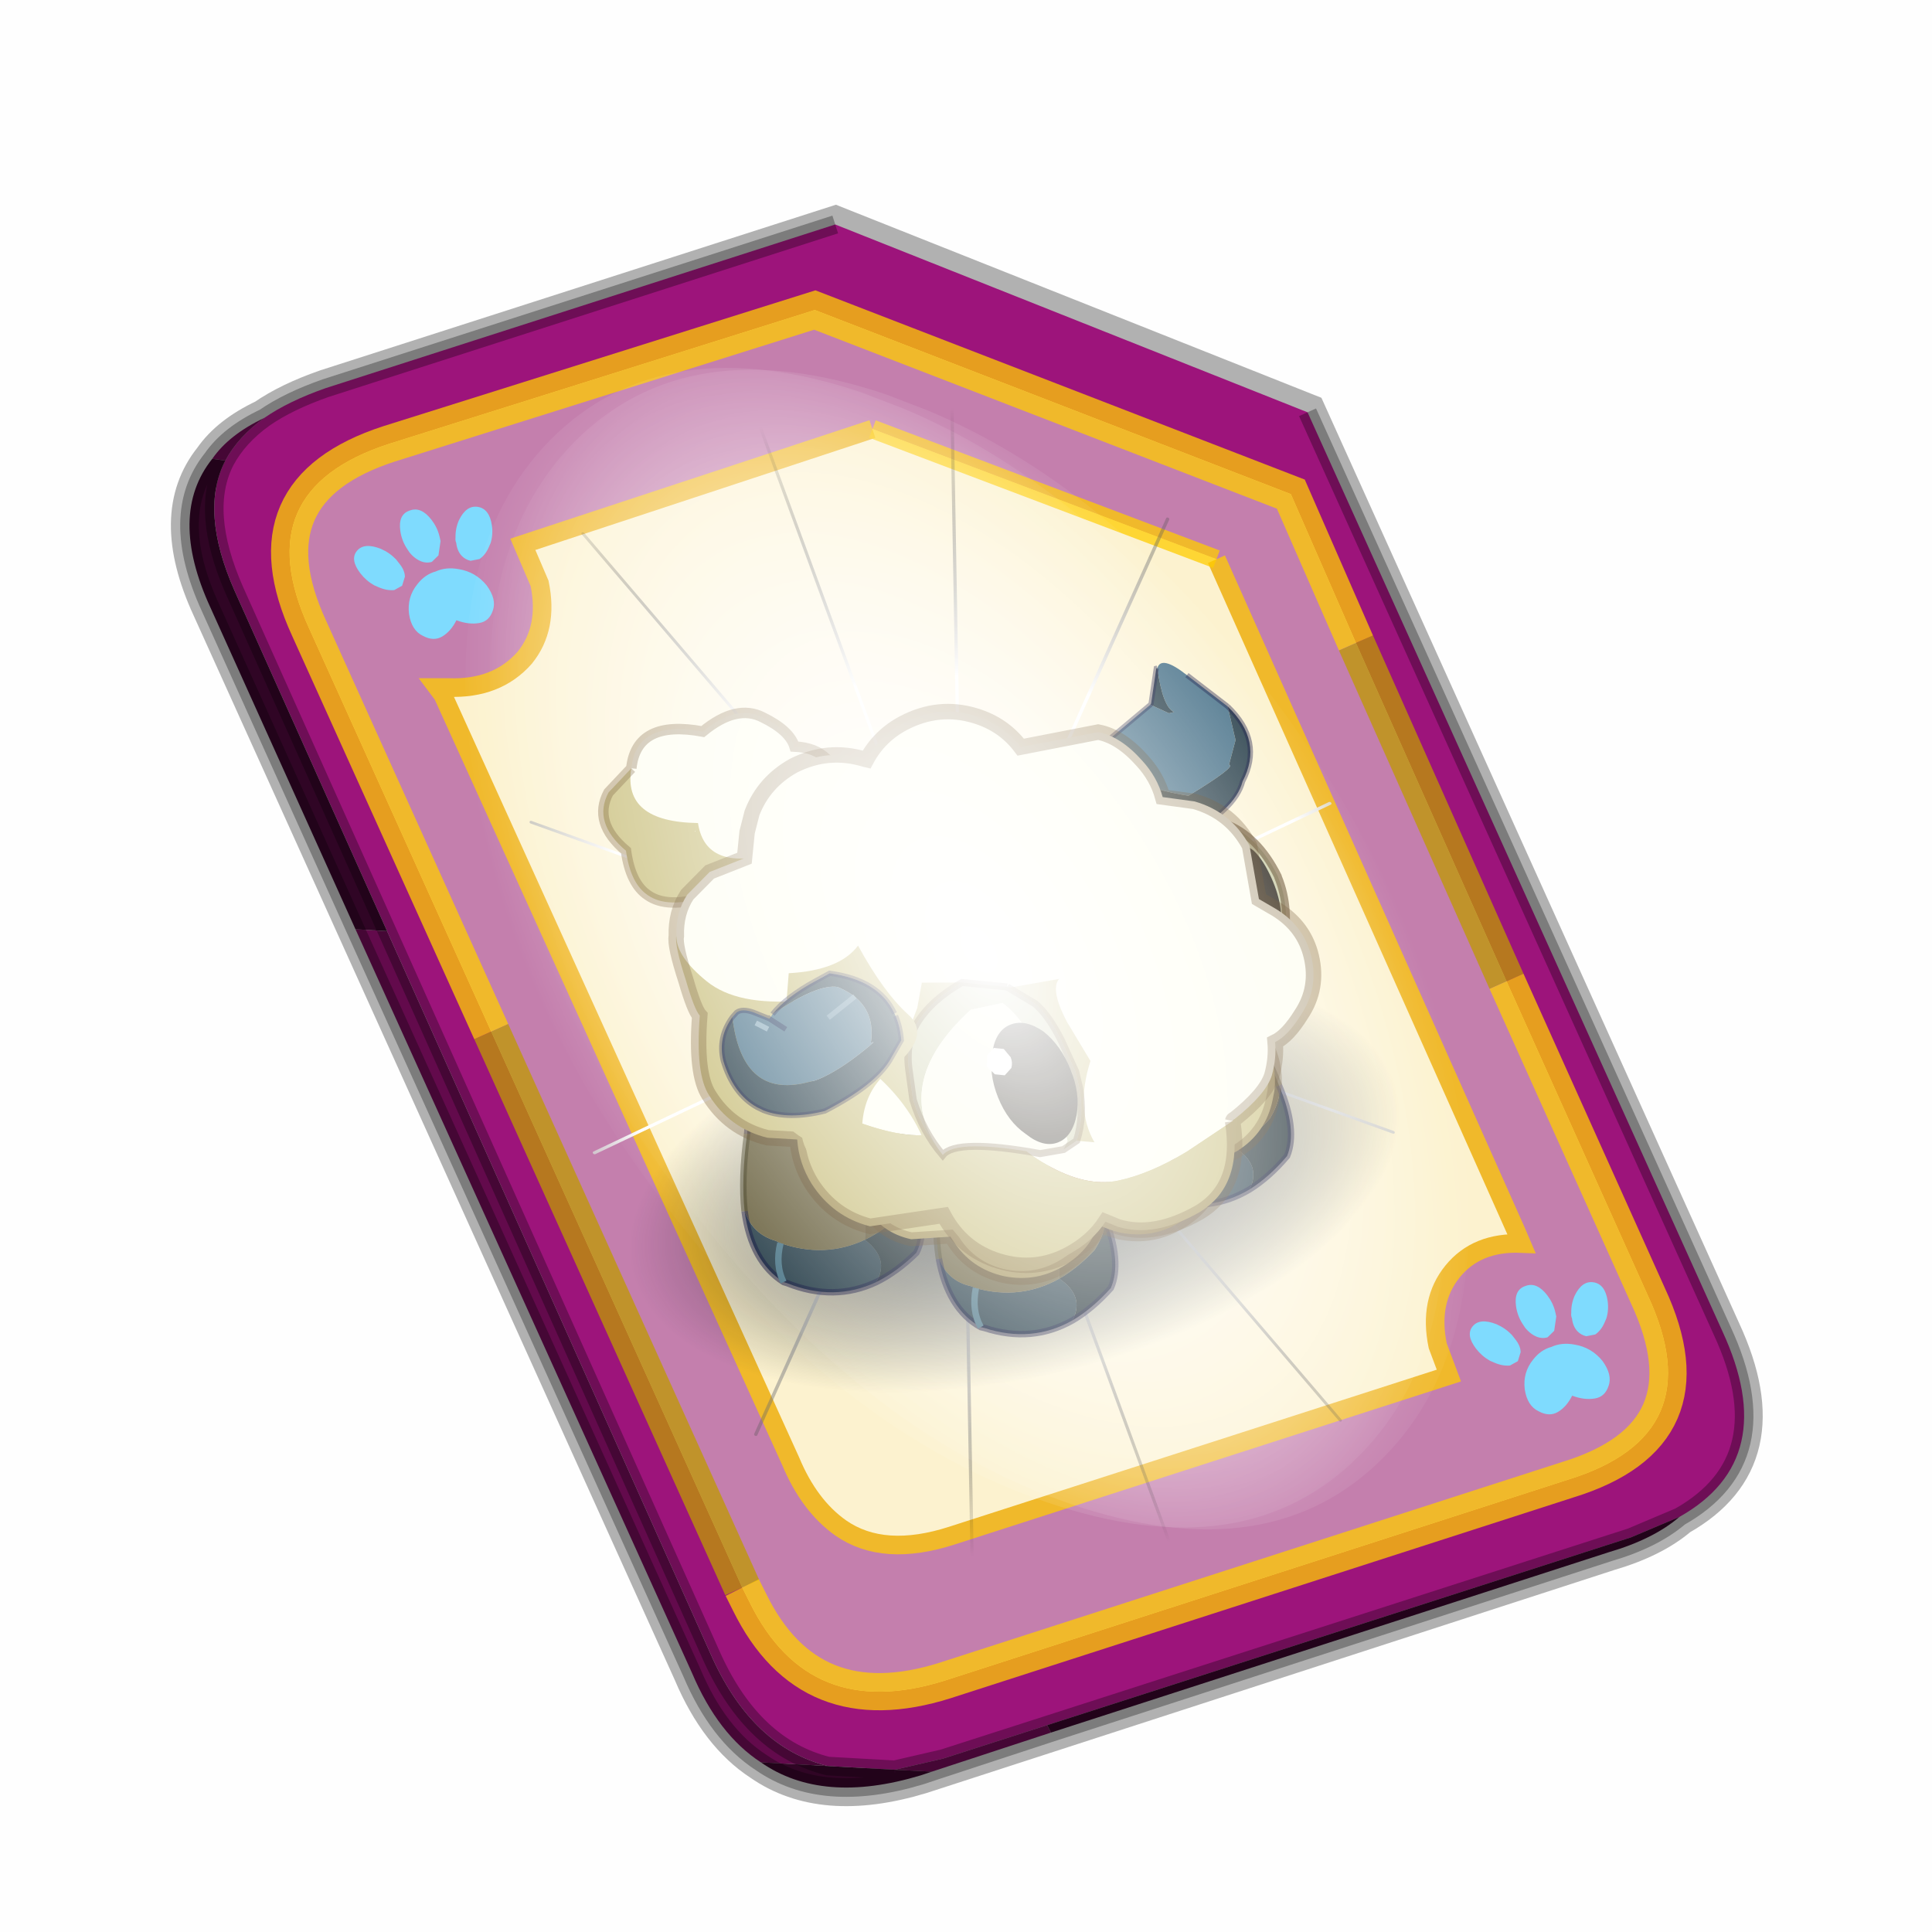 <?xml version='1.0' encoding='UTF-8'?>
<svg xmlns:xlink="http://www.w3.org/1999/xlink" xmlns="http://www.w3.org/2000/svg" version="1.1" width="60px" height="60px" viewBox="0.0 0.0 60.0 60.0"><defs><g id="c1"><path fill="#000000" fill-opacity="0.004" d="M0.0 0.0 L60.0 0.0 60.0 60.0 0.0 60.0 0.0 0.0"/></g><g id="c2"><path fill="none" stroke="#000000" stroke-width="1.0" stroke-opacity="0.302" d="M0.7 12.25 Q-0.45 9.75 0.75 8.25 1.2 7.6 2.15 7.15 2.8 6.7 3.8 6.35 L17.5 1.95 30.2 7.0 41.35 31.7 Q42.95 35.15 40.2 36.7 39.5 37.3 38.3 37.65 L19.8 43.65 Q17.15 44.45 15.5 43.3 14.35 42.55 13.65 40.9 L0.7 12.25"/><path fill="#9d147b" stroke="none" d="M35.55 22.3 L31.5 13.2 29.75 9.2 16.95 4.25 5.5 7.85 Q1.65 9.1 3.35 12.8 L8.25 23.65 15.0 38.6 15.2 39.0 Q16.8 42.25 20.45 41.1 L37.2 35.7 Q41.1 34.5 39.35 30.75 L35.55 22.3 M2.15 7.15 Q2.8 6.7 3.8 6.35 L17.5 1.95 30.2 7.0 41.35 31.7 Q42.95 35.15 40.2 36.7 L38.9 37.25 23.2 42.3 20.4 43.2 19.1 43.5 17.3 43.4 Q15.3 42.9 14.2 40.5 L5.45 20.95 1.35 11.8 Q0.4 9.65 1.1 8.3 1.45 7.65 2.15 7.15"/><path fill="#c47fad" stroke="none" d="M31.5 13.2 L35.55 22.3 39.35 30.75 Q41.1 34.5 37.2 35.7 L20.45 41.1 Q16.8 42.25 15.2 39.0 L15.0 38.6 8.25 23.65 3.35 12.8 Q1.65 9.1 5.5 7.85 L16.95 4.25 29.75 9.2 31.5 13.2 M18.5 7.45 L9.1 10.55 9.55 11.6 Q9.8 12.8 9.15 13.6 8.4 14.45 7.1 14.4 L6.8 14.4 6.95 14.6 16.3 35.2 Q16.8 36.4 17.65 37.0 18.8 37.8 20.65 37.2 L34.0 32.9 33.7 32.1 Q33.45 30.9 34.1 30.1 34.75 29.3 35.95 29.35 L35.8 29.0 27.75 10.95 18.5 7.45"/><path fill="#630a4c" stroke="none" d="M0.75 8.25 Q1.2 7.6 2.15 7.15 1.45 7.65 1.1 8.3 L0.75 8.25 M23.3 42.5 L20.1 43.55 19.1 43.5 20.4 43.2 23.2 42.3 23.3 42.5 M15.5 43.3 Q14.35 42.55 13.65 40.9 L4.6 20.9 5.45 20.95 14.2 40.5 Q15.3 42.9 17.3 43.4 L15.5 43.3"/><path fill="#300525" stroke="none" d="M4.6 20.9 L0.7 12.25 Q-0.45 9.75 0.75 8.25 L1.1 8.3 Q0.4 9.65 1.35 11.8 L5.45 20.95 4.6 20.9 M40.2 36.7 Q39.5 37.3 38.3 37.65 L23.3 42.5 23.2 42.3 38.9 37.25 40.2 36.7 M20.1 43.55 L19.8 43.65 Q17.15 44.45 15.5 43.3 L17.3 43.4 19.1 43.5 20.1 43.55"/><path fill="#fcf2cf" stroke="none" d="M27.75 10.95 L35.8 29.0 35.95 29.35 Q34.75 29.3 34.1 30.1 33.45 30.9 33.7 32.1 L34.0 32.9 20.65 37.2 Q18.8 37.8 17.65 37.0 16.8 36.4 16.3 35.2 L6.95 14.6 6.8 14.4 7.1 14.4 Q8.4 14.45 9.15 13.6 9.8 12.8 9.55 11.6 L9.1 10.55 18.5 7.45 27.75 10.95"/><path fill="none" stroke="#bf9900" stroke-width="1.0" stroke-opacity="0.749" d="M31.5 13.2 L35.55 22.3 M15.0 38.6 L8.25 23.65"/><path fill="none" stroke="#ffcc00" stroke-width="1.0" stroke-opacity="0.749" d="M35.55 22.3 L39.35 30.75 Q41.1 34.5 37.2 35.7 L20.45 41.1 Q16.8 42.25 15.2 39.0 L15.0 38.6 M8.25 23.65 L3.35 12.8 Q1.65 9.1 5.5 7.85 L16.95 4.25 29.75 9.2 31.5 13.2"/><path fill="none" stroke="#000000" stroke-width="0.5" stroke-opacity="0.302" d="M4.6 20.9 L0.7 12.25 Q-0.45 9.75 0.75 8.25 1.2 7.6 2.15 7.15 2.8 6.7 3.8 6.35 L17.5 1.95 M30.2 7.0 L41.35 31.7 Q42.95 35.15 40.2 36.7 39.5 37.3 38.3 37.65 L23.3 42.5 20.1 43.55 19.8 43.65 Q17.15 44.45 15.5 43.3 14.35 42.55 13.65 40.9 L4.6 20.9 M5.45 20.95 L1.35 11.8 Q0.4 9.65 1.1 8.3 1.45 7.65 2.15 7.15 M19.1 43.5 L17.3 43.4 Q15.3 42.9 14.2 40.5 L5.45 20.95 M23.2 42.3 L20.4 43.2 19.1 43.5 M40.2 36.7 L38.9 37.25 23.2 42.3"/><path fill="none" stroke="#f0b92b" stroke-width="0.5" d="M27.75 10.95 L35.8 29.0 35.95 29.35 Q34.75 29.3 34.1 30.1 33.45 30.9 33.7 32.1 L34.0 32.9 20.65 37.2 Q18.8 37.8 17.65 37.0 16.8 36.4 16.3 35.2 L6.95 14.6 6.8 14.4 7.1 14.4 Q8.4 14.45 9.15 13.6 9.8 12.8 9.55 11.6 L9.1 10.55 18.5 7.45"/><path fill="none" stroke="#ffcc00" stroke-width="0.5" stroke-opacity="0.749" d="M18.5 7.45 L27.75 10.95"/></g><g id="c3"><path fill="#7fdbfe" stroke="none" d="M10.75 4.9 Q10.75 4.6 10.9 4.35 11.25 3.45 11.95 2.75 13.3 1.5 14.35 2.1 15.4 2.7 14.95 4.45 14.7 5.4 14.1 6.15 L13.75 6.5 Q13.1 7.15 12.35 7.35 L11.4 7.2 Q10.95 6.9 10.75 6.4 10.5 5.75 10.75 4.9 M7.5 5.9 Q7.0 5.85 6.6 5.5 6.05 5.0 5.8 4.15 L5.7 3.6 Q5.55 2.65 5.8 1.7 6.25 0.0 7.5 0.0 L7.6 0.0 Q8.85 0.0 9.3 1.7 9.55 2.65 9.4 3.6 L9.3 4.15 8.5 5.5 7.6 5.9 7.5 5.9 M4.35 4.9 Q4.6 5.75 4.35 6.4 L3.7 7.2 2.75 7.35 Q2.0 7.15 1.35 6.5 L1.0 6.15 Q0.4 5.4 0.15 4.45 -0.3 2.7 0.75 2.1 1.8 1.5 3.15 2.75 3.85 3.45 4.2 4.35 L4.35 4.9 M5.5 13.7 Q4.45 13.9 3.65 12.95 2.75 12.0 3.2 10.25 3.7 8.5 5.25 7.6 6.4 6.9 7.55 7.0 8.75 6.9 9.9 7.6 11.45 8.5 11.95 10.25 12.35 12.0 11.5 12.95 10.7 13.9 9.65 13.7 8.55 13.5 7.55 12.6 6.55 13.5 5.5 13.7"/></g><g id="c4"><g><use transform="matrix(1.0,0.0,0.0,1.0,0.0,0.0)" xlink:href="#c3"/></g></g><radialGradient gradientUnits="userSpaceOnUse" r="819.2" cx="0" cy="0" spreadMethod="pad" gradientTransform="matrix(0.091,0.0,0.0,0.091,0.6,3.4)" id="gradient1"><stop offset="0.0" stop-color="#ffffff"/><stop offset="1.0" stop-color="#ffffff" stop-opacity="0.0"/></radialGradient><g id="c5"><path stroke="none" fill="url(#gradient1)" d="M36.65 -54.65 Q60.05 -42.0 69.75 -17.95 80.55 8.9 68.0 34.1 55.45 59.35 26.8 68.2 -1.8 77.05 -29.7 64.3 -57.6 51.6 -68.45 24.75 -79.3 -2.05 -66.75 -27.25 L-66.7 -27.3 Q-54.1 -52.5 -25.5 -61.4 3.1 -70.2 31.0 -57.5 L36.65 -54.65"/></g><g id="c6"><g><use transform="matrix(1.0,0.0,0.0,1.0,0.0,0.0)" xlink:href="#c5"/></g></g><radialGradient gradientUnits="userSpaceOnUse" r="819.2" cx="0" cy="0" spreadMethod="pad" gradientTransform="matrix(0.209,0.0,0.0,0.177,67.15,107.2)" id="gradient2"><stop offset="0.357" stop-color="#ffffff"/><stop offset="0.671" stop-opacity="0.0"/></radialGradient><g id="c7"><path fill="none" stroke-linejoin="round" stroke-linecap="round" stroke="url(#gradient2)" stroke-width="0.5" d="M136.55 165.8 L68.6 106.0 68.4 106.0 118.25 201.5 M68.3 105.8 L68.35 105.8 68.3 105.8 68.3 105.85 68.4 106.0 68.3 106.0 86.55 211.5 M68.3 105.8 L68.3 105.85 68.3 106.0 68.15 105.95 18.25 151.55 M68.3 105.85 L68.25 105.85 68.3 106.0 50.0 193.2 M68.25 105.85 L68.15 105.95 0.05 97.7 M68.3 105.85 L68.25 105.8 68.25 105.85 M68.25 105.8 L68.2 105.7 0.0 45.7 M68.3 105.8 L68.25 105.75 68.25 105.8 M68.25 105.75 L68.2 105.7 18.25 10.05 M68.6 106.0 L68.35 105.8 118.25 60.15 M86.6 18.35 L68.3 105.8 M136.6 114.25 L68.6 106.0 M68.25 105.75 L49.95 0.05"/></g><g id="c8"><g><use transform="matrix(1.0,0.0,0.0,1.0,0.0,0.0)" xlink:href="#c7"/></g></g><g id="c9"><g><use transform="matrix(1.0,0.0,0.0,1.0,0.0,0.0)" xlink:href="#c2"/></g><g><use transform="matrix(0.239,-0.087,0.1,0.234,34.25,31.15)" xlink:href="#c4"/></g><g><use transform="matrix(0.239,-0.087,0.1,0.234,4.25,10.3)" xlink:href="#c4"/></g><g><use transform="matrix(0.141,-0.038,0.111,0.226,20.25,20.65)" filter="url(#filter7)" xlink:href="#c6"/></g><g><use transform="matrix(-0.155,0.051,0.084,0.147,22.6,3.15)" filter="url(#filter8)" xlink:href="#c8"/></g></g><filter id="filter7"><feColorMatrix in="SourceGraphic" type="matrix" values="0.0 0.0 0.0 0.0 0.797 0.0 0.0 0.0 0.0 0.598 0.0 0.0 0.0 0.0 0.199 0.0 0.0 0.0 1.0 0.0" result="cxform"/><feComposite operator="in" in2="SourceGraphic" result="color-xform"/></filter><filter id="filter8"><feColorMatrix in="SourceGraphic" type="matrix" values="0.0 0.0 0.0 0.0 0.996 0.0 0.0 0.0 0.0 0.996 0.0 0.0 0.0 0.0 0.996 0.0 0.0 0.0 1.0 0.0" result="cxform"/><feComposite operator="in" in2="SourceGraphic" result="color-xform"/></filter><radialGradient gradientUnits="userSpaceOnUse" r="819.2" cx="0" cy="0" spreadMethod="pad" gradientTransform="matrix(0.017,0.0,0.0,0.017,0.0,0.0)" id="gradient3"><stop offset="0.333" stop-color="#0d151c" stop-opacity="0.612"/><stop offset="1.0" stop-color="#101a24" stop-opacity="0.0"/></radialGradient><g id="c10"><path stroke="none" fill="url(#gradient3)" d="M10.4 -10.45 Q14.75 -6.1 14.75 0.0 14.75 6.1 10.4 10.4 6.1 14.75 0.0 14.75 -6.1 14.75 -10.45 10.4 -14.75 6.1 -14.75 0.0 -14.75 -6.1 -10.45 -10.45 -6.1 -14.75 0.0 -14.75 6.1 -14.75 10.4 -10.45"/></g><g id="c11"><g><use transform="matrix(1.0,0.0,0.0,1.0,0.0,0.0)" xlink:href="#c10"/></g></g><g id="c12"><path fill="#4a738a" stroke="none" d="M-1.15 -5.55 L4.9 -2.5 5.6 -1.6 Q1.95 1.85 -2.7 3.75 -7.9 2.05 -7.15 1.75 L-8.3 -0.4 -8.3 -3.7 -5.2 -7.5 Q-3.25 -9.95 -2.6 -8.8 -2.25 -5.05 -3.2 -4.35 L-2.7 -4.35 -1.15 -5.55"/><path fill="#283f4a" stroke="none" d="M-1.15 -5.55 L-2.7 -4.35 -3.2 -4.35 Q-2.25 -5.05 -2.6 -8.8 L-2.5 -8.8 -1.25 -5.65 -1.15 -5.55 M-8.3 -3.7 L-8.3 -0.4 -7.15 1.75 Q-7.9 2.05 -2.7 3.75 1.95 1.85 5.6 -1.6 7.9 2.1 4.6 5.6 2.45 8.6 -1.4 7.4 -6.7 6.15 -8.05 3.6 -10.9 0.3 -8.3 -3.7"/><path fill="none" stroke="#000033" stroke-width="0.5" stroke-opacity="0.412" d="M5.6 -1.6 L4.9 -2.5 -1.15 -5.55 -1.25 -5.65 -2.5 -8.8 -2.6 -8.8 M-5.2 -7.5 L-8.3 -3.7 M5.6 -1.6 Q7.9 2.1 4.6 5.6 2.45 8.6 -1.4 7.4 -6.7 6.15 -8.05 3.6 -10.9 0.3 -8.3 -3.7"/></g><g id="c13"><g><use transform="matrix(1.0,0.0,0.0,1.0,0.0,0.0)" xlink:href="#c12"/></g></g><g id="c14"><path fill="#c8cba3" stroke="none" d="M1.4 1.4 L1.2 1.7 1.05 1.95 -1.25 5.25 Q-2.35 2.85 -2.0 0.65 L-2.0 0.6 Q-0.65 -5.15 5.6 -4.45 L1.4 1.4"/><path fill="none" stroke="#422601" stroke-width="0.5" stroke-opacity="0.573" d="M1.2 1.7 L1.35 1.7 1.35 1.65 1.4 1.4 1.2 1.7 M1.05 1.95 L1.35 1.7 M1.4 1.4 L5.6 -4.45 Q-0.65 -5.15 -2.0 0.6 L-2.0 0.65 Q-2.35 2.85 -1.25 5.25"/></g><g id="c15"><path fill="#252016" stroke="none" d="M1.2 -2.0 Q1.75 -1.15 1.75 0.0 1.75 1.15 1.2 1.95 0.7 2.8 0.0 2.8 -0.7 2.8 -1.25 1.95 -1.75 1.15 -1.75 0.0 -1.75 -1.15 -1.25 -2.0 -0.7 -2.8 0.0 -2.8 0.7 -2.8 1.2 -2.0"/><path fill="#ffffff" stroke="none" d="M1.5 -1.0 L1.1 -0.8 0.7 -1.0 Q0.55 -1.2 0.55 -1.45 L0.7 -1.9 1.1 -2.1 1.5 -1.9 1.7 -1.45 1.5 -1.0"/></g><g id="c16"><g><use transform="matrix(1.0,0.0,0.0,1.0,0.0,0.0)" xlink:href="#c15"/></g></g><g id="c17"><g><use transform="matrix(1.0,0.0,0.0,1.0,0.0,0.0)" xlink:href="#c14"/></g><g><use transform="matrix(0.464,0.433,-0.22,0.975,-0.7,1.1)" xlink:href="#c16"/></g></g><g id="c18"><path fill="#283f4a" stroke="none" d="M6.15 0.05 Q6.65 4.0 4.65 6.1 L4.4 6.25 Q1.25 8.5 -2.3 7.75 -3.8 6.25 -2.3 4.35 1.1 5.05 4.1 3.1 L4.4 2.85 Q6.0 1.95 6.15 0.05 M4.65 6.1 Q4.95 4.65 4.1 3.1 4.95 4.65 4.65 6.1"/><path fill="#1c2c31" stroke="none" d="M-2.3 7.75 Q-4.05 7.35 -5.9 6.25 -7.35 4.6 -7.1 0.85 -6.95 1.9 -5.6 3.05 -3.9 4.0 -2.3 4.35 -3.8 6.25 -2.3 7.75"/><path fill="#6a6240" stroke="none" d="M-1.5 -11.8 Q2.45 -11.65 4.4 -5.75 5.75 -2.5 6.15 0.05 6.0 1.95 4.4 2.85 L4.1 3.1 Q1.1 5.05 -2.3 4.35 -4.05 -0.35 -1.5 -11.8"/><path fill="#59502f" stroke="none" d="M-6.25 -5.8 Q-5.05 -12.65 -1.5 -11.8 -4.05 -0.35 -2.3 4.35 -3.9 4.0 -5.6 3.05 -6.95 1.9 -7.1 0.85 -7.0 -1.9 -6.25 -5.8"/><path fill="none" stroke="#000033" stroke-width="0.5" stroke-opacity="0.463" d="M-6.25 -5.8 Q-5.05 -12.65 -1.5 -11.8 2.45 -11.65 4.4 -5.75 M6.15 0.05 Q6.65 4.0 4.65 6.1 L4.4 6.25 Q1.25 8.5 -2.3 7.75 -4.05 7.35 -5.9 6.25 -7.35 4.6 -7.1 0.85"/><path fill="none" stroke="#4d7788" stroke-width="0.5" d="M4.1 3.1 Q4.95 4.65 4.65 6.1"/><path fill="none" stroke="#2b2609" stroke-width="0.5" stroke-opacity="0.463" d="M4.4 -5.75 Q5.75 -2.5 6.15 0.05 M-7.1 0.85 Q-7.0 -1.9 -6.25 -5.8"/></g><g id="c19"><g><use transform="matrix(1.0,0.0,0.0,1.0,0.0,0.0)" xlink:href="#c18"/></g></g><g id="c20"><path fill="#cac07e" stroke="none" d="M-15.8 11.05 L-17.1 10.45 Q-19.25 9.25 -19.85 6.85 L-20.0 6.25 Q-20.35 4.2 -19.3 2.3 -18.05 0.15 -15.65 -0.45 -13.95 -0.95 -12.4 -0.45 L-11.95 -1.45 Q-10.85 -3.35 -8.75 -3.9 -6.7 -4.45 -4.8 -3.4 L-3.95 -2.8 Q-2.75 -1.8 -2.35 -0.2 -2.0 1.2 -2.9 3.75 L1.25 7.5 Q2.7 6.05 3.75 5.7 3.9 4.95 4.3 4.25 5.4 2.35 7.5 1.8 9.55 1.25 11.45 2.3 L12.3 2.9 Q13.5 3.9 13.9 5.5 14.45 7.6 13.35 9.45 12.4 11.2 10.55 11.8 L9.95 13.25 Q8.9 15.15 6.8 15.7 L3.95 15.65 3.8 15.9 Q2.6 18.05 0.2 18.7 -2.2 19.3 -4.35 18.05 -6.1 17.05 -6.8 15.3 -7.5 15.7 -8.35 15.95 -10.75 16.55 -12.9 15.3 -15.05 14.1 -15.65 11.7 L-15.8 11.1 -15.8 11.05"/><path fill="none" stroke="#4f2d01" stroke-width="1.0" stroke-opacity="0.322" d="M12.3 2.9 Q13.5 3.9 13.9 5.5 14.45 7.6 13.35 9.45 12.4 11.2 10.55 11.8 L9.95 13.25 Q8.9 15.15 6.8 15.7 L3.95 15.65 3.8 15.9 Q2.6 18.05 0.2 18.7 -2.2 19.3 -4.35 18.05 -6.1 17.05 -6.8 15.3 -7.5 15.7 -8.35 15.95 -10.75 16.55 -12.9 15.3 -15.05 14.1 -15.65 11.7 L-15.8 11.1"/><path fill="none" stroke="#4f2d01" stroke-width="1.0" stroke-opacity="0.322" d="M-15.8 11.05 L-17.1 10.45 Q-19.25 9.25 -19.85 6.85 L-20.0 6.25 Q-20.35 4.2 -19.3 2.3 -18.05 0.15 -15.65 -0.45 -13.95 -0.95 -12.4 -0.45 L-11.95 -1.45 Q-10.85 -3.35 -8.75 -3.9 -6.7 -4.45 -4.8 -3.4 L-3.95 -2.8 Q-2.75 -1.8 -2.35 -0.2 -2.0 1.2 -2.9 3.75 L1.25 7.5 Q2.7 6.05 3.75 5.7 3.9 4.95 4.3 4.25 5.4 2.35 7.5 1.8 9.55 1.25 11.45 2.3 L12.3 2.9"/></g><g id="c21"><g><use transform="matrix(1.0,0.0,0.0,1.0,0.0,0.0)" xlink:href="#c20"/></g></g><g id="c22"><path fill="#561f07" stroke="none" d="M-3.9 -0.95 L5.95 1.15 11.1 -0.9 12.85 -3.7 15.35 -0.4 10.5 5.4 -4.3 1.35 -11.3 -3.95 -6.9 -6.5 -4.8 -6.5 -4.75 -6.35 -4.75 -6.45 -3.9 -0.95"/><path fill="#6f2609" stroke="none" d="M12.85 -3.7 L11.1 -0.9 5.95 1.15 -3.9 -0.95 Q8.05 0.4 7.3 -3.75 2.75 -7.75 -4.0 -6.65 L-4.65 -6.5 -4.0 -7.45 Q-2.15 -9.55 2.2 -10.0 7.95 -9.3 9.85 -7.65 L12.85 -3.7"/><path fill="#862f0b" stroke="none" d="M-11.3 -3.95 L-4.3 1.35 10.5 5.4 Q21.6 1.25 7.35 9.15 1.9 8.4 -0.8 10.05 -6.8 5.75 -9.05 8.1 -11.9 3.3 -14.8 3.55 -13.55 1.0 -15.4 -0.05 L-11.3 -3.95 M-4.7 -6.5 L-4.8 -6.5 -4.7 -6.5"/><path fill="#a53a0e" stroke="none" d="M-4.65 -6.5 L-4.0 -6.65 Q2.75 -7.75 7.3 -3.75 8.05 0.4 -3.9 -0.95 L-4.75 -6.45 -4.75 -6.35 -4.8 -6.5 -4.7 -6.5 -4.65 -6.5 M-4.7 -6.5 L-4.75 -6.45 -4.7 -6.5"/><path fill="none" stroke="#786b43" stroke-width="0.5" stroke-opacity="0.502" d="M-3.9 -0.95 L5.95 1.15 11.1 -0.9 12.85 -3.7 9.85 -7.65 Q7.95 -9.3 2.2 -10.0 -2.15 -9.55 -4.0 -7.45 L-4.65 -6.5 M-3.9 -0.95 L-4.75 -6.45 -4.75 -6.35 -4.8 -6.5 -6.9 -6.5 -11.3 -3.95 M10.5 5.4 L15.35 -0.4 12.85 -3.7 M10.5 5.4 Q21.6 1.25 7.35 9.15 1.9 8.4 -0.8 10.05 -6.8 5.75 -9.05 8.1 -11.9 3.3 -14.8 3.55 -13.55 1.0 -15.4 -0.05 L-11.3 -3.95 M-4.7 -6.5 L-4.8 -6.5 -4.7 -6.5 -4.65 -6.5 M-4.75 -6.45 L-4.7 -6.5"/><path fill="#a59f6b" stroke="none" d="M7.05 -2.55 L8.15 -4.2 15.4 -1.95 13.8 -0.5 12.5 -0.55 9.65 -0.65 7.05 -2.55 M-9.35 -8.85 L-9.3 -9.4 -8.2 -11.1 -5.25 -11.05 -3.15 -10.55 -0.95 -8.8 -2.55 -7.35 -3.85 -7.4 -6.05 -7.45 -6.8 -8.35 -9.35 -8.85"/><path fill="#88843d" stroke="none" d="M7.05 -2.55 L9.65 -0.65 12.5 -0.55 13.15 0.8 12.35 4.1 9.75 3.95 10.15 1.2 8.55 -0.7 7.2 -0.95 7.05 -2.55 M-4.0 -2.75 L-4.65 -3.25 -5.55 -3.95 -5.2 -6.45 -6.05 -7.45 -3.85 -7.4 -3.2 -6.05 -4.0 -2.75"/><path fill="#cbc496" stroke="none" d="M2.15 -0.4 L7.2 -0.95 8.55 -0.7 10.15 1.2 9.4 1.85 Q7.5 0.1 5.1 -0.4 L2.15 -0.4"/><path fill="#ded6a5" stroke="none" d="M1.05 1.25 L1.25 1.0 2.15 -0.4 5.1 -0.4 Q7.5 0.1 9.4 1.85 L7.8 3.3 6.5 3.25 3.65 3.15 1.05 1.25"/><path fill="#62621c" stroke="none" d="M12.5 -0.55 L13.8 -0.5 15.4 -1.95 16.15 -2.6 15.05 2.15 Q13.4 4.1 12.35 4.1 L13.15 0.8 12.5 -0.55 M-0.2 -9.45 Q-0.2 -6.65 -1.3 -4.7 -2.45 -2.75 -4.0 -2.75 L-3.2 -6.05 -3.85 -7.4 -2.55 -7.35 -0.95 -8.8 -0.2 -9.45"/><path fill="#979260" stroke="none" d="M15.4 -1.95 L8.15 -4.2 11.3 -5.15 14.55 -4.5 16.15 -2.6 15.4 -1.95 M-8.2 -11.1 L-5.05 -12.0 -1.8 -11.35 -0.2 -9.45 -0.95 -8.8 -3.15 -10.55 -5.25 -11.05 -8.2 -11.1"/><path fill="#84843a" stroke="none" d="M9.75 3.95 Q9.75 5.05 8.75 6.75 7.3 7.9 6.35 7.9 L7.15 4.6 6.5 3.25 7.8 3.3 9.4 1.85 10.15 1.2 9.75 3.95"/><path fill="#b7b167" stroke="none" d="M6.35 7.9 Q4.95 7.9 2.75 6.45 1.55 4.75 1.25 3.3 L1.25 3.2 1.05 1.25 3.65 3.15 6.5 3.25 7.15 4.6 6.35 7.9"/><path fill="#98985f" stroke="none" d="M1.25 3.3 Q1.25 4.3 0.25 6.1 -1.3 7.4 -2.25 7.4 L-1.45 4.1 -2.1 2.75 -0.8 2.8 0.8 1.35 1.05 1.25 1.25 3.2 1.25 3.3 M-7.1 3.8 L-8.3 4.1 -7.6 1.3 -7.1 3.8 M-4.65 -3.25 L-4.65 -1.45 -6.65 -0.65 -7.5 0.75 -8.15 -0.55 -6.65 -0.65 -5.25 -1.95 -4.65 -3.25"/><path fill="#eae2c8" stroke="none" d="M-4.65 -1.45 L-0.05 -1.2 1.05 1.25 0.8 1.35 -6.65 -0.65 -4.65 -1.45"/><path fill="#ded6bd" stroke="none" d="M-14.3 -6.4 L-13.4 -7.8 -13.2 -8.05 -11.7 -8.05 -10.35 -7.95 -9.1 -7.7 Q-7.35 -7.05 -5.95 -5.8 L-7.15 -4.7 -11.6 -4.5 -14.3 -6.4"/><path fill="#cbc4ae" stroke="none" d="M-13.2 -8.05 L-9.35 -8.85 -6.8 -8.35 -6.05 -7.45 -5.2 -6.45 -5.95 -5.8 Q-7.35 -7.05 -9.1 -7.7 L-10.35 -7.95 -11.7 -8.05 -13.2 -8.05"/><path fill="#b7b17f" stroke="none" d="M-13.65 -2.45 L-14.3 -6.4 -11.6 -4.5 -12.5 -4.2 -12.7 -3.95 -13.6 -2.55 -13.65 -2.45"/><path fill="#fff6d9" stroke="none" d="M-12.7 -3.95 L-12.5 -4.2 -7.25 -3.55 -5.25 -1.95 -6.65 -0.65 -8.15 -0.55 -11.0 -0.65 -13.6 -2.55 -12.7 -3.95 M-6.65 -0.65 L0.8 1.35 -0.8 2.8 -2.1 2.75 -4.95 2.65 -7.55 0.75 -7.5 0.75 -6.65 -0.65"/><path fill="#ece5cd" stroke="none" d="M-12.5 -4.2 L-11.6 -4.5 -7.15 -4.7 -5.55 -3.95 -4.65 -3.25 -5.25 -1.95 -7.25 -3.55 -12.5 -4.2"/><path fill="#d3cc92" stroke="none" d="M-2.25 7.4 Q-4.25 7.4 -5.65 6.35 -7.1 5.3 -7.1 3.8 L-7.6 1.3 -8.3 4.1 -11.75 3.75 -13.65 -2.45 -13.6 -2.55 -11.0 -0.65 -8.15 -0.55 -7.5 0.75 -7.55 0.75 -4.95 2.65 -2.1 2.75 -1.45 4.1 -2.25 7.4 M-7.6 1.3 L-7.55 0.75 -7.6 1.3"/><path fill="#848452" stroke="none" d="M-5.95 -5.8 L-5.2 -6.45 -5.55 -3.95 -7.15 -4.7 -5.95 -5.8"/><path fill="none" stroke="#786b43" stroke-width="0.5" stroke-opacity="0.502" d="M8.15 -4.2 L7.05 -2.55 M8.15 -4.2 L11.3 -5.15 14.55 -4.5 16.15 -2.6 15.05 2.15 Q13.4 4.1 12.35 4.1 L9.75 3.95 Q9.75 5.05 8.75 6.75 7.3 7.9 6.35 7.9 4.95 7.9 2.75 6.45 1.55 4.75 1.25 3.3 1.25 4.3 0.25 6.1 -1.3 7.4 -2.25 7.4 -4.25 7.4 -5.65 6.35 -7.1 5.3 -7.1 3.8 L-8.3 4.1 -11.75 3.75 -13.65 -2.45 -14.3 -6.4 -13.4 -7.8 M-13.2 -8.05 L-9.35 -8.85 -9.3 -9.4 -8.2 -11.1 -5.05 -12.0 -1.8 -11.35 -0.2 -9.45 Q-0.2 -6.65 -1.3 -4.7 -2.45 -2.75 -4.0 -2.75 L-4.65 -3.25 -4.65 -1.45 -0.05 -1.2 1.05 1.25 1.25 1.0 2.15 -0.4 7.2 -0.95 7.05 -2.55 M10.15 1.2 L8.55 -0.7 7.2 -0.95 M1.05 1.25 L1.25 3.2 1.25 3.3 M9.75 3.95 L10.15 1.2 M-5.2 -6.45 L-6.05 -7.45 -6.8 -8.35 -9.35 -8.85 M-12.5 -4.2 L-11.6 -4.5 M-13.65 -2.45 L-13.6 -2.55 -12.7 -3.95 M-7.15 -4.7 L-5.55 -3.95 -5.2 -6.45 M-7.15 -4.7 L-11.6 -4.5 M-4.65 -3.25 L-5.55 -3.95 M-4.65 -1.45 L-6.65 -0.65 -7.5 0.75 -7.55 0.75 -7.6 1.3 -7.1 3.8"/></g><g id="c23"><g><use transform="matrix(1.0,0.0,0.0,1.0,0.0,0.0)" xlink:href="#c22"/></g></g><g id="c24"><path fill="#fefef1" stroke="none" d="M-7.7 -6.0 Q-6.15 -10.45 -0.25 -7.85 3.5 -9.7 5.65 -7.85 7.85 -6.05 7.95 -4.45 11.8 -3.35 11.05 0.7 10.3 4.8 6.4 5.55 L6.2 6.15 Q3.4 7.5 2.8 5.05 -3.05 4.95 -2.7 0.55 -9.7 -1.2 -7.7 -6.0"/><path fill="#cac07e" stroke="none" d="M-7.7 -6.0 Q-9.7 -1.2 -2.7 0.55 -3.05 4.95 2.8 5.05 3.4 7.5 6.2 6.15 3.5 12.05 -3.6 7.6 -7.45 7.85 -8.95 6.15 -10.3 4.7 -10.0 1.55 -12.5 -1.8 -10.35 -4.25 L-7.7 -6.0 M-3.15 1.2 L-3.15 1.3 -3.1 1.25 -3.15 1.2"/><path fill="#e2d9b6" stroke="none" d="M-3.15 1.2 L-3.1 1.25 -3.15 1.3 -3.15 1.2"/><path fill="none" stroke="#4f2d01" stroke-width="1.0" stroke-opacity="0.322" d="M6.2 6.15 L6.4 5.55 Q10.3 4.8 11.05 0.7 11.8 -3.35 7.95 -4.45 7.85 -6.05 5.65 -7.85 3.5 -9.7 -0.25 -7.85 -6.15 -10.45 -7.7 -6.0 M6.2 6.15 Q3.5 12.05 -3.6 7.6 -7.45 7.85 -8.95 6.15 -10.3 4.7 -10.0 1.55 -12.5 -1.8 -10.35 -4.25 L-7.7 -6.0"/></g><g id="c25"><g><use transform="matrix(1.0,0.0,0.0,1.0,0.0,0.0)" xlink:href="#c24"/></g></g><g id="c26"><path fill="#fefef1" stroke="none" d="M-14.15 12.85 Q-14.2 12.75 -14.3 12.75 -16.65 11.65 -17.3 10.55 -17.85 9.55 -18.0 8.5 -18.9 8.3 -20.05 7.15 -21.55 5.75 -21.55 3.65 -21.55 1.65 -20.05 0.15 L-19.1 -0.75 -19.3 -4.25 Q-18.65 -6.65 -16.5 -7.85 L-14.55 -8.6 Q-14.5 -9.95 -13.8 -11.2 -12.8 -13.05 -11.45 -13.65 L-6.35 -13.85 Q-5.6 -15.55 -3.95 -16.5 -1.8 -17.75 0.7 -17.1 2.4 -16.65 3.55 -15.35 L3.65 -15.4 Q5.8 -16.65 8.25 -16.05 10.35 -15.45 11.55 -13.7 L12.15 -12.55 12.7 -10.95 15.1 -10.6 16.85 -9.5 Q17.85 -8.55 18.15 -7.05 18.45 -5.75 16.9 -3.75 15.35 -1.75 11.3 -1.15 12.25 2.65 11.8 3.95 L10.35 6.75 Q6.9 9.2 4.9 9.2 2.15 9.4 0.65 8.55 0.4 10.85 -1.8 12.85 -3.95 14.85 -6.05 14.9 -8.15 14.95 -10.8 14.1 L-14.15 12.85"/><path fill="#cac07e" stroke="none" d="M18.15 -7.05 Q18.4 -6.5 18.2 -4.1 18.1 -2.15 17.85 -1.7 19.0 1.9 18.45 3.45 17.65 5.85 15.4 7.0 L13.55 7.55 Q13.8 9.05 13.3 10.55 12.45 12.95 10.25 14.1 L5.45 14.5 Q4.8 16.95 2.65 18.2 0.5 19.45 -1.9 18.8 -3.55 18.35 -4.65 17.3 L-5.35 17.8 Q-7.5 19.05 -10.7 18.1 -13.85 17.1 -14.15 12.85 L-10.8 14.1 Q-8.15 14.95 -6.05 14.9 -3.95 14.85 -1.8 12.85 0.4 10.85 0.65 8.55 2.15 9.4 4.9 9.2 6.9 9.2 10.35 6.75 L11.8 3.95 Q12.25 2.65 11.3 -1.15 15.35 -1.75 16.9 -3.75 18.45 -5.75 18.15 -7.05"/><path fill="none" stroke="#4f2d01" stroke-width="1.0" stroke-opacity="0.322" d="M-14.15 12.85 Q-14.2 12.75 -14.3 12.75 -16.65 11.65 -17.3 10.55 -17.85 9.55 -18.0 8.5 -18.9 8.3 -20.05 7.15 -21.55 5.75 -21.55 3.65 -21.55 1.65 -20.05 0.15 L-19.1 -0.75 -19.3 -4.25 Q-18.65 -6.65 -16.5 -7.85 L-14.55 -8.6 Q-14.5 -9.95 -13.8 -11.2 -12.8 -13.05 -11.45 -13.65 L-6.35 -13.85 Q-5.6 -15.55 -3.95 -16.5 -1.8 -17.75 0.7 -17.1 2.4 -16.65 3.55 -15.35 L3.65 -15.4 Q5.8 -16.65 8.25 -16.05 10.35 -15.45 11.55 -13.7 L12.15 -12.55 12.7 -10.95 15.1 -10.6 16.85 -9.5 Q17.85 -8.55 18.15 -7.05 18.4 -6.5 18.2 -4.1 18.1 -2.15 17.85 -1.7 19.0 1.9 18.45 3.45 17.65 5.85 15.4 7.0 L13.55 7.55 Q13.8 9.05 13.3 10.55 12.45 12.95 10.25 14.1 L5.45 14.5 Q4.8 16.95 2.65 18.2 0.5 19.45 -1.9 18.8 -3.55 18.35 -4.65 17.3 L-5.35 17.8 Q-7.5 19.05 -10.7 18.1 -13.85 17.1 -14.15 12.85"/></g><g id="c27"><g><use transform="matrix(1.0,0.0,0.0,1.0,0.0,0.0)" xlink:href="#c26"/></g></g><g id="c28"><path fill="#bcb35d" stroke="none" d="M-2.2 -4.75 L-1.95 -4.85 -2.2 -4.75"/><path fill="#c8cba3" stroke="none" d="M-1.95 -4.85 L0.95 -5.9 Q3.2 -5.2 4.5 -3.85 5.6 -2.7 5.8 -0.75 L6.0 1.5 Q5.85 3.9 4.9 5.85 7.35 0.05 0.8 -3.85 L-1.4 -3.8 Q-2.95 -1.9 -3.4 2.7 L-3.55 6.9 -3.15 7.45 -4.15 7.05 Q-5.05 5.45 -5.15 3.4 L-5.15 2.2 -4.7 -0.2 Q-4.25 -2.2 -3.55 -3.2 L-1.95 -4.85"/><path fill="#fcfce9" stroke="none" d="M4.9 5.85 Q3.75 4.9 -1.55 7.35 L-3.15 7.45 -3.55 6.9 -3.4 2.7 Q-2.95 -1.9 -1.4 -3.8 L0.8 -3.85 Q7.35 0.05 4.9 5.85"/><path fill="#cac07e" stroke="none" d="M-2.2 -4.75 L-1.95 -4.85 -3.55 -3.2 Q-4.25 -2.2 -4.7 -0.2 L-5.15 2.2 -5.15 3.4 Q-5.05 5.45 -4.15 7.05 L-5.3 7.45 Q-4.55 4.8 -6.3 1.7 L-5.35 -1.45 Q-4.75 -3.95 -5.5 -4.55 L-2.2 -4.75 M0.95 -5.9 L3.6 -6.55 4.3 -4.85 5.35 -3.2 8.35 -1.4 8.4 -1.35 Q6.0 2.0 5.8 5.7 L4.9 5.85 Q5.85 3.9 6.0 1.5 L5.8 -0.75 Q5.6 -2.7 4.5 -3.85 3.2 -5.2 0.95 -5.9"/><path fill="none" stroke="#422401" stroke-width="0.5" stroke-opacity="0.431" d="M-1.95 -4.85 L0.95 -5.9 Q3.2 -5.2 4.5 -3.85 5.6 -2.7 5.8 -0.75 L6.0 1.5 Q5.85 3.9 4.9 5.85 3.75 4.9 -1.55 7.35 L-3.15 7.45 -4.15 7.05 Q-5.05 5.45 -5.15 3.4 L-5.15 2.2 -4.7 -0.2 Q-4.25 -2.2 -3.55 -3.2 L-1.95 -4.85"/></g><g id="c29"><g><use transform="matrix(1.0,0.0,0.0,1.0,0.0,0.0)" xlink:href="#c15"/></g></g><g id="c30"><g><use transform="matrix(1.0,0.0,0.0,1.0,0.0,0.0)" xlink:href="#c28"/></g><g><use transform="matrix(1.491,0.211,-0.228,1.611,-2.25,2.35)" xlink:href="#c29"/></g></g><g id="c31"><path fill="#cac07e" stroke="none" d="M3.2 -7.15 L2.75 -6.75 Q1.5 -7.95 -1.35 -8.6 -5.8 -6.9 -6.5 -3.45 L-6.55 -3.2 Q-6.75 -2.1 -6.55 -0.8 L-5.05 0.8 Q-3.6 2.25 -0.45 3.0 3.2 3.05 5.25 1.6 7.4 3.5 4.8 6.1 L4.8 6.4 Q4.75 9.5 -0.6 10.55 -0.35 3.75 -4.95 1.65 -9.55 -0.5 -7.75 -3.05 -5.95 -5.65 -4.6 -10.55 -2.35 -8.65 2.45 -9.5 L3.2 -7.15"/><path fill="#4a738a" stroke="none" d="M4.85 -6.05 L5.05 -5.85 5.25 -5.7 6.6 -6.65 Q7.55 -7.25 8.15 -7.0 L8.65 -6.65 Q9.5 0.85 3.6 1.05 L2.35 1.05 1.95 1.0 Q-0.05 0.65 -2.7 -0.6 -4.5 -1.45 -3.65 -1.2 -5.05 -4.7 -2.0 -7.0 L-1.8 -7.15 Q0.0 -7.9 4.85 -6.05 M3.95 -4.35 L5.25 -5.7 3.95 -4.35"/><path fill="#283f4a" stroke="none" d="M-6.5 -3.45 Q-5.8 -6.9 -1.35 -8.6 L0.1 -8.2 Q3.2 -7.35 4.85 -6.05 0.0 -7.9 -1.8 -7.15 L-2.0 -7.0 Q-5.05 -4.7 -3.65 -1.2 -4.5 -1.45 -2.7 -0.6 -0.05 0.65 1.95 1.0 L2.35 1.05 3.6 1.05 Q9.5 0.85 8.65 -6.65 10.45 -5.1 10.45 -2.8 10.25 0.5 8.35 2.25 L7.8 2.7 Q5.7 4.15 2.1 4.1 -3.1 2.8 -5.05 0.8 L-6.55 -0.8 Q-6.75 -2.1 -6.55 -3.2 L-6.5 -3.45"/><path fill="none" stroke="#000033" stroke-width="0.5" stroke-opacity="0.412" d="M-6.5 -3.45 Q-5.8 -6.9 -1.35 -8.6 L0.1 -8.2 Q3.2 -7.35 4.85 -6.05 M5.05 -5.85 L5.25 -5.7 6.6 -6.65 Q7.55 -7.25 8.15 -7.0 L8.65 -6.65 Q10.45 -5.1 10.45 -2.8 10.25 0.5 8.35 2.25 L7.8 2.7 Q5.7 4.15 2.1 4.1 -3.1 2.8 -5.05 0.8 L-6.55 -0.8 Q-6.75 -2.1 -6.55 -3.2 M5.25 -5.7 L3.95 -4.35"/><path fill="none" stroke="#9abac9" stroke-width="0.5" stroke-opacity="0.792" d="M6.6 -5.6 L5.6 -4.75"/><path fill="none" stroke="#9abac9" stroke-width="0.5" stroke-opacity="0.502" d="M-3.2 -5.9 L-0.25 -4.5"/></g><g id="c32"><g><use transform="matrix(1.0,0.0,0.0,1.0,0.0,0.0)" xlink:href="#c31"/></g></g><g id="c33"><g><use transform="matrix(-1.348,0.0,0.0,0.674,0.65,-1.8)" filter="url(#filter23)" xlink:href="#c11"/></g><g><use transform="matrix(-0.5,0.0,0.0,0.5,11.6,-19.7)" xlink:href="#c13"/></g><g><use transform="matrix(-0.738,0.0,0.0,0.738,14.75,-13.55)" xlink:href="#c17"/></g><g><use transform="matrix(-0.611,0.062,0.062,0.611,9.6,-3.45)" xlink:href="#c19"/></g><g><use transform="matrix(-0.615,0.0,0.019,0.615,1.9,-6.75)" xlink:href="#c19"/></g><g><use transform="matrix(-0.613,0.046,0.046,0.613,0.05,0.65)" xlink:href="#c19"/></g><g><use transform="matrix(-0.615,0.0,0.019,0.615,-8.45,-3.4)" xlink:href="#c19"/></g><g><use transform="matrix(-0.648,-0.12,-0.12,0.648,1.5,-9.6)" xlink:href="#c21"/></g><g><use transform="matrix(-0.5,0.0,0.0,0.5,3.7,-5.2)" xlink:href="#c23"/></g><g><use transform="matrix(0.5,0.0,0.0,0.5,-8.8,-22.2)" xlink:href="#c25"/></g><g><use transform="matrix(-0.738,0.0,0.0,0.738,1.0,-11.7)" xlink:href="#c27"/></g><g><use transform="matrix(-0.705,0.0,0.0,0.665,1.05,-7.7)" xlink:href="#c30"/></g><g><use transform="matrix(-0.5,0.0,0.0,0.5,-6.35,-9.2)" xlink:href="#c32"/></g></g><filter id="filter23"><feColorMatrix in="SourceGraphic" type="matrix" values="1.0 0.0 0.0 0.0 0.0 0.0 1.0 0.0 0.0 0.0 0.0 0.0 1.0 0.0 0.0 0.0 0.0 0.0 0.5 0.0" result="cxform"/><feComposite operator="in" in2="SourceGraphic" result="color-xform"/></filter><g id="c34"><g><use transform="matrix(1.0,0.0,0.0,1.0,6.3,53.35)" xlink:href="#c9"/></g><g><use transform="matrix(0.548,-0.129,0.129,0.548,28.5,82.1)" xlink:href="#c33"/></g><g><use transform="matrix(0.141,-0.038,0.111,0.226,27.2,74.05)" filter="url(#filter38)" xlink:href="#c6"/></g></g><filter id="filter38"><feColorMatrix in="SourceGraphic" type="matrix" values="1.0 0.0 0.0 0.0 0.0 0.0 1.0 0.0 0.0 0.0 0.0 0.0 1.0 0.0 0.0 0.0 0.0 0.0 0.23 0.0" result="cxform"/><feComposite operator="in" in2="SourceGraphic" result="color-xform"/></filter></defs><g><g><use transform="matrix(1.0,0.0,0.0,1.0,0.0,0.0)" xlink:href="#c1"/></g><g><use transform="matrix(1.155,0.0,0.0,1.155,-1.55,-56.9)" xlink:href="#c34"/></g></g></svg>